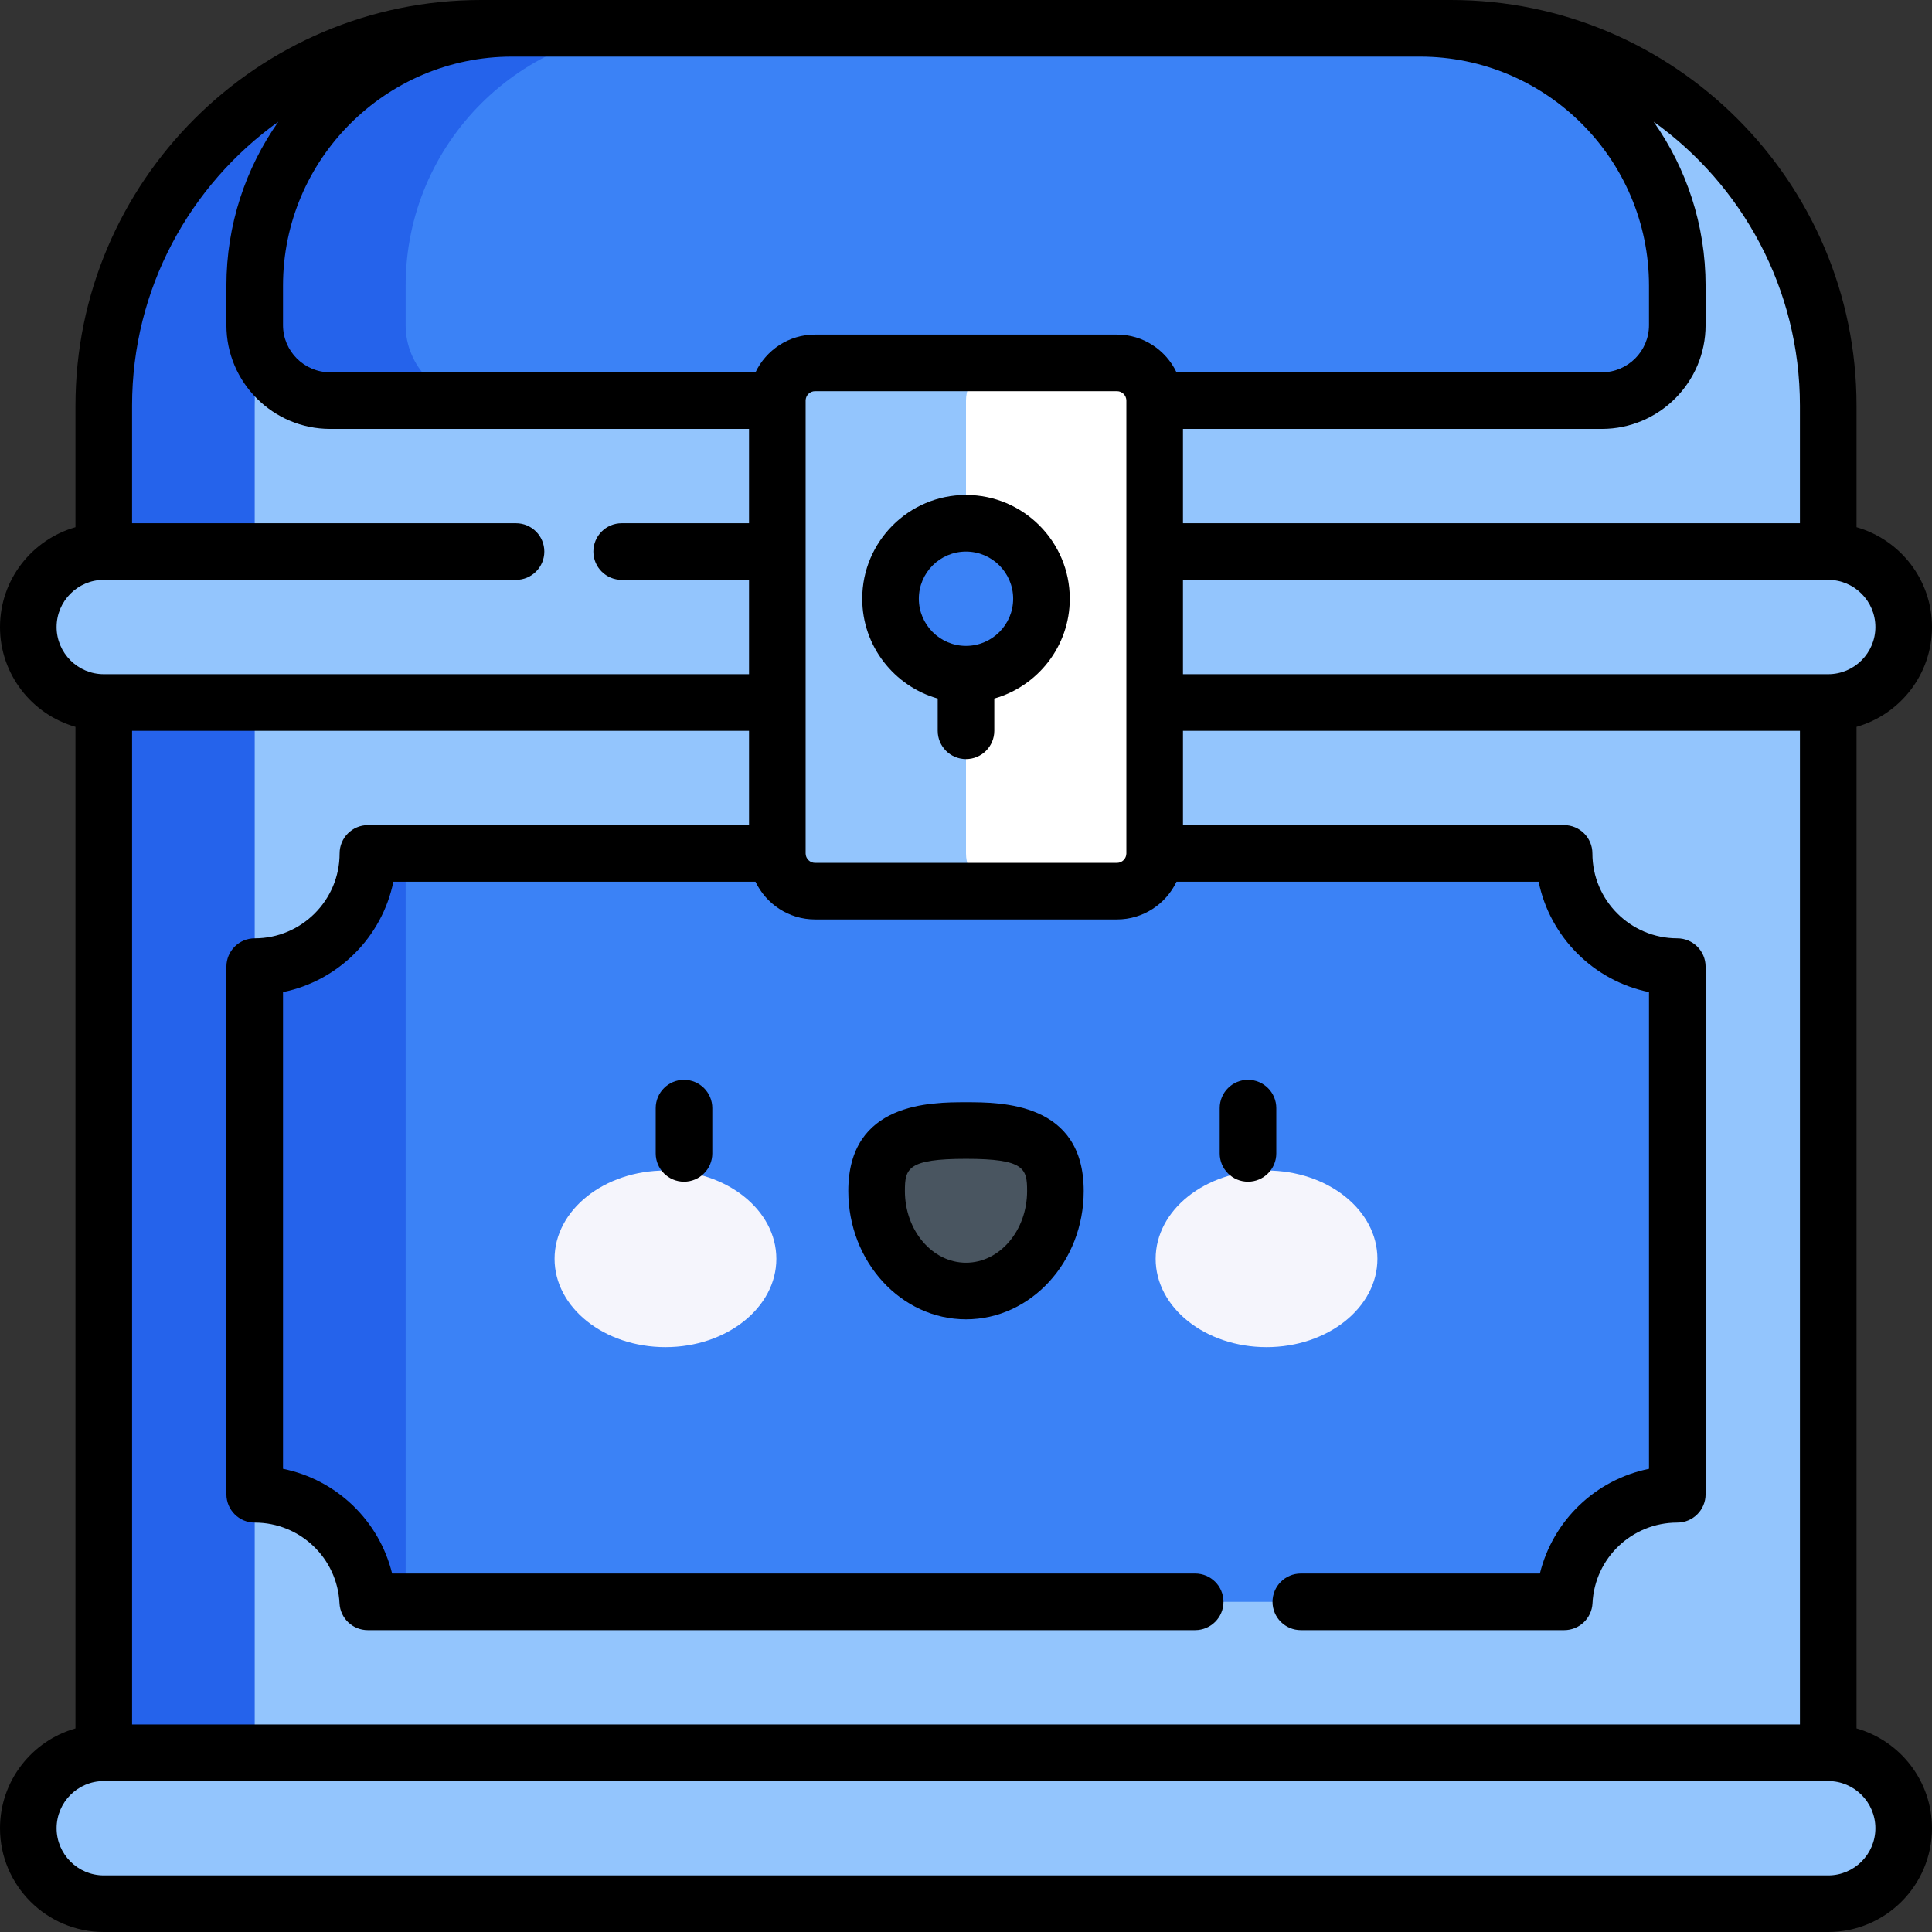 <svg id="Rare_chest_30" enable-background="new 0 0 512 512" height="30" viewBox="0 0 512 512" width="30" xmlns="http://www.w3.org/2000/svg">
  <rect x="0" y="0" width="512" height="512" fill="#333333" stroke="none"/>
  <path d="m27.5 166.168h457v318.332h-457z" fill="#93C5FD"/>
  <path d="m27.5 166.168h40v318.332h-40z" fill="#2563EB"/>
  <path d="m484.5 166.168h-457v-58.668c0-55.228 44.772-100 100-100h257c55.228 0 100 44.772 100 100z" fill="#93C5FD"/>
  <path d="m167.5 7.5h-40c-55.228 0-100 44.772-100 100v58.668h40v-58.668c0-55.228 44.772-100 100-100z" fill="#2563EB"/>
  <path d="m424.5 106.168h-337c-11.046 0-20-8.954-20-20v-10.47c0-37.665 30.533-68.198 68.198-68.198h240.604c37.665 0 68.198 30.533 68.198 68.198v10.47c0 11.045-8.954 20-20 20z" fill="#3B82F6"/>
  <path d="m107.5 86.168v-10.47c0-37.665 30.533-68.198 68.198-68.198h-40c-37.665 0-68.198 30.533-68.198 68.198v10.469c0 11.046 8.954 20 20 20h40c-11.046.001-20-8.954-20-19.999z" fill="#2563EB"/>
  <path d="m484.5 186.168h-457c-11.046 0-20-8.954-20-20 0-11.046 8.954-20 20-20h457c11.046 0 20 8.954 20 20 0 11.045-8.954 20-20 20z" fill="#93C5FD"/>
  <path d="m47.5 166.168c0-11.046 8.954-20 20-20h-40c-11.046 0-20 8.954-20 20s8.954 20 20 20h40c-11.046 0-20-8.955-20-20z" fill="#93C5FD"/>
  <path d="m484.5 504.5h-457c-11.046 0-20-8.954-20-20 0-11.046 8.954-20 20-20h457c11.046 0 20 8.954 20 20 0 11.046-8.954 20-20 20z" fill="#93C5FD"/>
  <path d="m47.5 484.5c0-11.046 8.954-20 20-20h-40c-11.046 0-20 8.954-20 20s8.954 20 20 20h40c-11.046 0-20-8.954-20-20z" fill="#93C5FD"/>
  <path d="m67.5 256.168v139.832c16.065 0 29.18 12.628 29.962 28.5h317.076c.782-15.872 13.897-28.5 29.962-28.5v-139.832c-16.569 0-30-13.431-30-30h-317c0 16.568-13.431 30-30 30z" fill="#3B82F6"/>
  <ellipse cx="176.355" cy="333.602" fill="#f5f5fc" rx="29.387" ry="23.403"/>
  <ellipse cx="335.645" cy="333.602" fill="#f5f5fc" rx="29.387" ry="23.403"/>
  <path d="m279.694 315.621c0-14.643-10.608-16.019-23.693-16.019-13.086 0-23.694 1.376-23.694 16.019s10.608 26.513 23.694 26.513c13.085 0 23.693-11.87 23.693-26.513z" fill="#495560"/>
  <path d="m181.268 313.163c-4.142 0-7.5-3.358-7.5-7.5v-12c0-4.142 3.358-7.5 7.5-7.5s7.5 3.358 7.5 7.5v12c0 4.142-3.358 7.5-7.5 7.5z"/>
  <path d="m256 349.634c-17.2 0-31.193-15.258-31.193-34.013 0-23.519 21.859-23.519 31.193-23.519s31.193 0 31.193 23.519c0 18.755-13.993 34.013-31.193 34.013zm0-42.531c-15.539 0-16.193 2.611-16.193 8.519 0 10.484 7.264 19.013 16.193 19.013s16.193-8.529 16.193-19.013c0-5.908-.654-8.519-16.193-8.519z"/>
  <path d="m330.732 313.163c-4.142 0-7.5-3.358-7.5-7.5v-12c0-4.142 3.358-7.5 7.5-7.5s7.5 3.358 7.5 7.5v12c0 4.142-3.358 7.5-7.5 7.5z"/>
  <path d="m107.5 226.168h-10c0 16.569-13.431 30-30 30v139.832c16.065 0 29.18 12.628 29.962 28.5h10.038z" fill="#2563EB"/>
  <path d="m296 236.168h-80c-5.523 0-10-4.477-10-10v-120c0-5.523 4.477-10 10-10h80c5.523 0 10 4.477 10 10v120c0 5.522-4.477 10-10 10z" fill="#fff"/>
  <path d="m256 226.168v-120c0-5.523 4.477-10 10-10h-50c-5.523 0-10 4.477-10 10v120c0 5.523 4.477 10 10 10h50c-5.523 0-10-4.478-10-10z" fill="#93C5FD"/>
  <circle cx="256" cy="158.668" fill="#3B82F6" r="20"/>
  <path d="m492 458.048v-265.429c11.528-3.274 20-13.889 20-26.452s-8.472-23.178-20-26.452v-32.215c0-59.276-48.224-107.5-107.5-107.5h-257c-59.276 0-107.5 48.224-107.5 107.5v32.216c-11.528 3.274-20 13.889-20 26.452s8.472 23.178 20 26.452v265.429c-11.528 3.273-20 13.888-20 26.451 0 15.164 12.336 27.5 27.5 27.5h457c15.164 0 27.5-12.336 27.5-27.5 0-12.563-8.472-23.178-20-26.452zm-293.5-264.381v25h-101c-4.142 0-7.5 3.358-7.5 7.5 0 12.407-10.093 22.5-22.5 22.5-4.142 0-7.5 3.358-7.5 7.5v139.833c0 4.142 3.358 7.5 7.5 7.5 12.01 0 21.881 9.386 22.471 21.369.196 3.994 3.492 7.131 7.491 7.131h219.27c4.142 0 7.5-3.358 7.5-7.5s-3.358-7.5-7.5-7.5h-212.816c-3.444-14.047-14.75-24.884-28.916-27.752v-126.334c14.671-2.99 26.256-14.576 29.247-29.247h95.966c2.816 5.902 8.824 10 15.787 10h80c6.963 0 12.972-4.098 15.787-10h95.966c2.99 14.671 14.576 26.256 29.247 29.247v126.334c-14.166 2.868-25.472 13.705-28.916 27.752h-63.353c-4.142 0-7.5 3.358-7.5 7.5s3.358 7.5 7.5 7.5h69.806c3.999 0 7.294-3.137 7.491-7.131.59-11.983 10.461-21.369 22.471-21.369 4.142 0 7.5-3.358 7.5-7.5v-139.833c0-4.142-3.358-7.5-7.5-7.5-12.407 0-22.5-10.093-22.5-22.5 0-4.142-3.358-7.5-7.5-7.5h-101v-25h163.501v263.333h-442v-263.333zm-123.5-117.969c0-33.469 27.229-60.698 60.698-60.698h240.604c33.469 0 60.698 27.229 60.698 60.698v10.469c0 6.893-5.607 12.5-12.5 12.5h-112.713c-2.816-5.902-8.824-10-15.787-10h-80c-6.963 0-12.972 4.098-15.787 10h-112.713c-6.893 0-12.5-5.607-12.5-12.5zm138.5 30.469c0-1.378 1.122-2.5 2.5-2.5h80c1.378 0 2.5 1.122 2.5 2.5v120c0 1.378-1.122 2.5-2.5 2.5h-80c-1.378 0-2.5-1.122-2.5-2.5zm283.5 60c0 6.893-5.607 12.5-12.5 12.5h-171v-25h170.99.01.005c6.89.003 12.495 5.61 12.495 12.5zm-20-58.667v31.167h-163.5v-25h111c15.164 0 27.5-12.336 27.5-27.5v-10.469c0-16.16-5.106-31.14-13.767-43.448 23.454 16.796 38.767 44.267 38.767 75.25zm-462 58.667c0-6.891 5.605-12.497 12.495-12.5h.005.01 109.24c4.142 0 7.5-3.358 7.5-7.5s-3.358-7.5-7.5-7.5h-101.75v-31.167c0-30.983 15.313-58.454 38.767-75.25-8.661 12.308-13.767 27.289-13.767 43.448v10.469c0 15.164 12.336 27.5 27.5 27.5h111v25h-33.75c-4.142 0-7.5 3.358-7.5 7.5s3.358 7.5 7.5 7.5h33.75v25h-171c-6.893 0-12.5-5.607-12.5-12.5zm469.5 330.833h-457c-6.893 0-12.5-5.607-12.5-12.5s5.607-12.5 12.5-12.5h457c6.893 0 12.5 5.607 12.5 12.5s-5.607 12.5-12.5 12.5z"/><path d="m248.5 185.119v8.548c0 4.142 3.358 7.5 7.5 7.5s7.5-3.358 7.5-7.5v-8.548c11.528-3.274 20-13.889 20-26.452 0-15.164-12.336-27.5-27.5-27.5s-27.5 12.336-27.5 27.5c0 12.564 8.472 23.179 20 26.452zm7.5-38.952c6.893 0 12.5 5.607 12.5 12.5s-5.607 12.5-12.5 12.5-12.5-5.607-12.5-12.5 5.607-12.5 12.5-12.5z"/>
</svg>